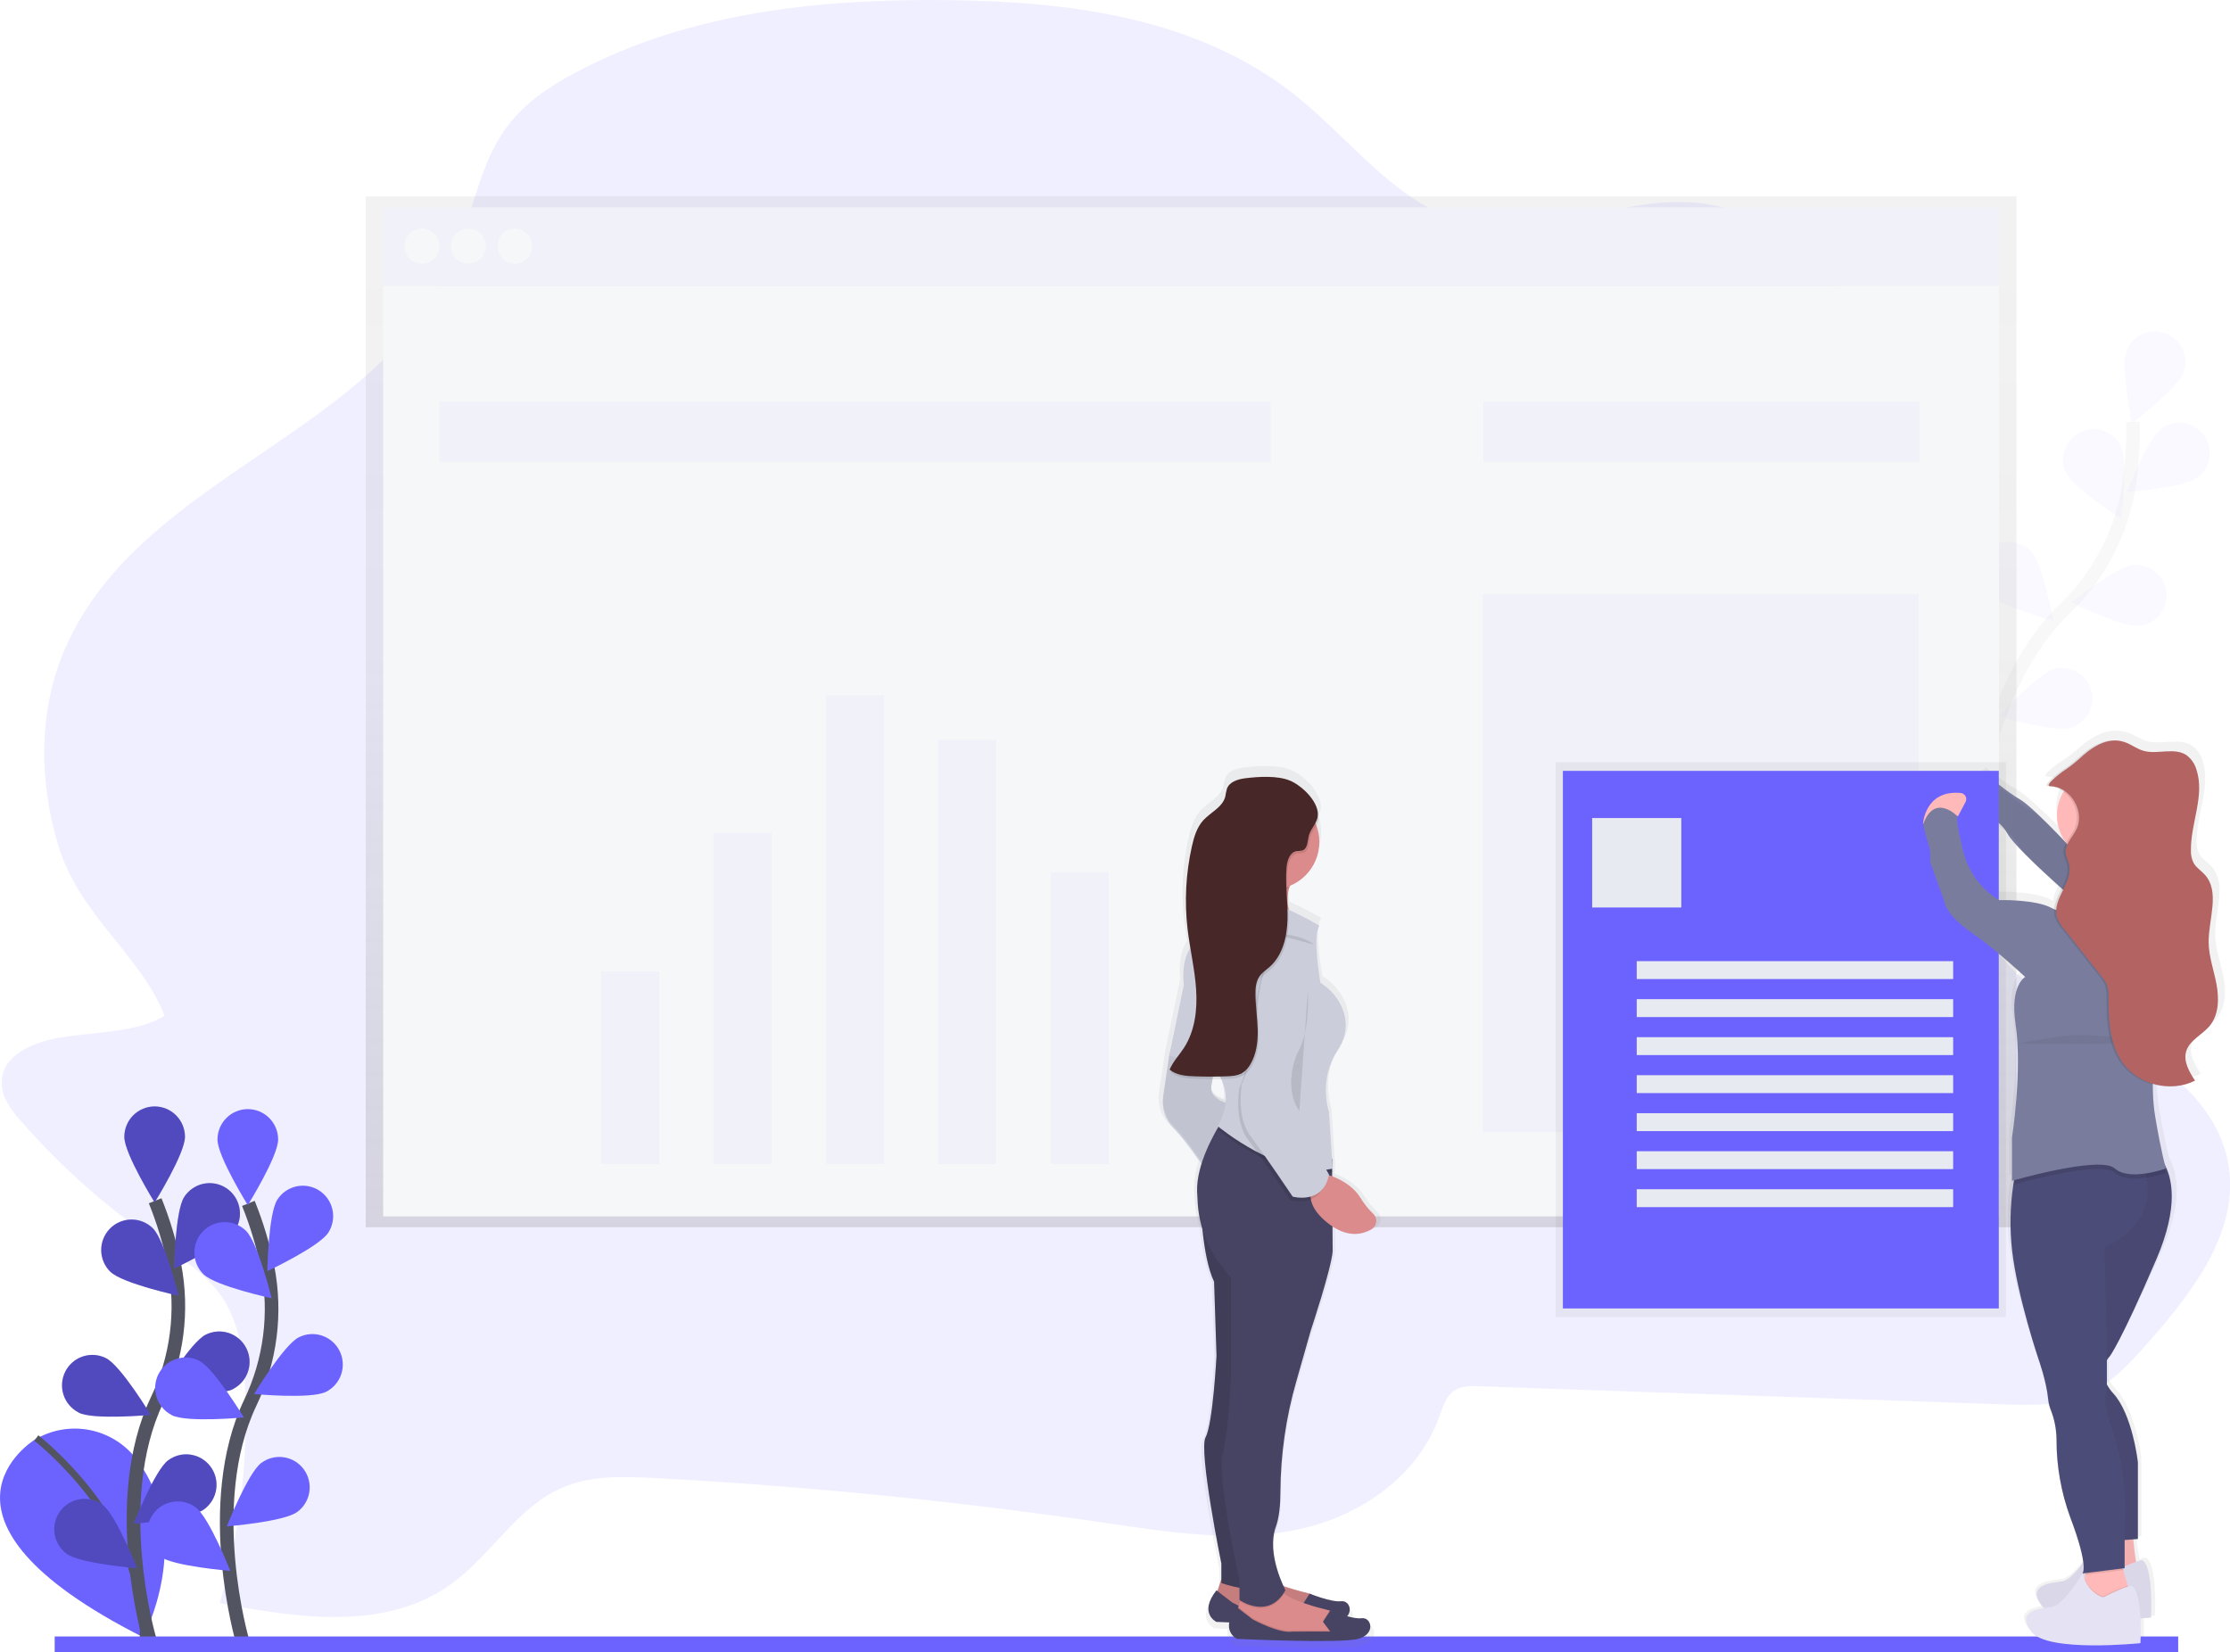 <svg width="328" height="243" viewBox="0 0 328 243" fill="none" xmlns="http://www.w3.org/2000/svg">
<g clip-path="url(#clip0)">
<path opacity="0.1" d="M9.065 152.573C5.132 153.214 0.2 155.049 0.246 159.315C0.269 161.479 1.701 163.324 3.094 164.906C9.014 171.676 15.768 177.663 23.194 182.723C26.74 185.134 30.552 187.439 32.908 191.166C35.265 194.892 35.858 199.635 36.045 204.147C36.504 214.831 35.249 225.52 32.328 235.804C43.875 238.011 56.752 239.944 66.374 232.975C72.136 228.801 76.032 221.809 82.453 218.915C86.74 216.981 91.594 217.152 96.267 217.398C118.39 218.567 140.458 220.76 162.471 223.976C171.69 225.325 181.087 226.851 190.208 225.108C199.329 223.365 208.302 217.678 211.665 208.459C212.183 207.038 212.648 205.453 213.808 204.598C214.857 203.835 216.23 203.851 217.505 203.897L294.551 206.555C298.772 206.699 303.141 206.818 307.005 205.075C310.751 203.387 313.632 200.141 316.404 196.961C322.746 189.705 329.566 180.779 327.702 170.932C326.21 163.038 319.544 157.523 312.934 153.661C306.323 149.8 299.031 146.639 294.174 140.466C286.783 131.069 287.075 117.621 286.616 105.428C286.198 94.388 284.844 83.404 282.568 72.594C280.566 63.093 277.777 53.578 272.562 45.552C267.348 37.527 259.374 31.101 250.355 29.923C238.576 28.384 226.734 35.758 215.211 32.627C205.477 29.995 198.778 20.645 190.712 14.166C176.387 2.654 157.588 0.243 139.814 0.023C120.969 -0.217 101.626 1.697 84.829 10.577C80.981 12.61 77.219 15.07 74.554 18.662C70.471 24.171 69.481 31.571 66.81 38.011C56.044 63.941 21.028 69.532 9.662 95.186C5.627 104.287 5.667 114.901 8.606 124.458C11.769 134.743 20.671 140.423 24.2 149.389C20.402 151.842 13.67 151.819 9.065 152.573Z" fill="#6C63FF"/>
<g opacity="0.2">
<path opacity="0.2" d="M290.231 121.995C290.231 121.995 291.804 101.021 303.616 89.625C308.601 84.877 311.916 78.634 313.065 71.835C313.58 68.602 313.8 65.329 313.72 62.056" stroke="#535461" stroke-width="2" stroke-miterlimit="10"/>
<path opacity="0.2" d="M321.134 54.831C320.262 57.133 313.563 62.267 313.563 62.267C313.563 62.267 311.924 53.975 312.79 51.663C312.997 51.113 313.31 50.61 313.711 50.181C314.112 49.752 314.594 49.407 315.128 49.165C315.662 48.923 316.238 48.79 316.824 48.771C317.41 48.753 317.993 48.85 318.541 49.058C319.089 49.266 319.591 49.581 320.018 49.983C320.446 50.386 320.789 50.869 321.03 51.405C321.272 51.941 321.405 52.519 321.423 53.107C321.442 53.695 321.344 54.281 321.137 54.831H321.134Z" fill="#6C63FF"/>
<path opacity="0.2" d="M323.205 70.259C321.222 71.726 312.822 72.371 312.822 72.371C312.822 72.371 315.932 64.513 317.915 63.047C318.387 62.698 318.922 62.446 319.491 62.305C320.06 62.164 320.651 62.137 321.23 62.225C321.809 62.314 322.365 62.516 322.866 62.82C323.368 63.124 323.805 63.524 324.152 63.997C324.499 64.471 324.75 65.008 324.891 65.579C325.031 66.149 325.058 66.742 324.97 67.323C324.882 67.905 324.681 68.463 324.378 68.966C324.075 69.469 323.677 69.907 323.205 70.256V70.259Z" fill="#6C63FF"/>
<path opacity="0.2" d="M314.654 92.039C312.203 92.299 304.629 88.602 304.629 88.602C304.629 88.602 311.265 83.395 313.714 83.132C314.891 83.007 316.069 83.356 316.989 84.103C317.91 84.85 318.497 85.933 318.622 87.114C318.746 88.295 318.398 89.477 317.654 90.401C316.91 91.325 315.831 91.914 314.654 92.039Z" fill="#6C63FF"/>
<path opacity="0.2" d="M304.488 107.056C302.115 107.714 294.026 105.369 294.026 105.369C294.026 105.369 299.69 99.12 302.063 98.439C302.626 98.279 303.216 98.233 303.798 98.302C304.38 98.371 304.942 98.554 305.454 98.841C305.965 99.128 306.415 99.513 306.778 99.975C307.141 100.436 307.409 100.965 307.569 101.531C307.728 102.097 307.775 102.689 307.706 103.272C307.637 103.856 307.455 104.421 307.169 104.934C306.882 105.447 306.499 105.899 306.039 106.263C305.579 106.627 305.052 106.897 304.488 107.056Z" fill="#6C63FF"/>
<path opacity="0.2" d="M303.891 69.496C304.937 71.736 312.01 76.327 312.01 76.327C312.01 76.327 313.016 67.934 311.97 65.694C311.721 65.162 311.371 64.684 310.938 64.287C310.505 63.891 309.999 63.584 309.448 63.384C308.897 63.184 308.312 63.095 307.726 63.122C307.141 63.149 306.567 63.292 306.036 63.541C305.506 63.791 305.03 64.143 304.635 64.577C304.24 65.012 303.934 65.52 303.735 66.073C303.536 66.626 303.447 67.213 303.474 67.8C303.501 68.387 303.643 68.964 303.891 69.496Z" fill="#6C63FF"/>
<path opacity="0.2" d="M292.22 87.21C293.885 89.033 302.003 91.292 302.003 91.292C302.003 91.292 300.46 82.981 298.795 81.159C297.995 80.284 296.882 79.763 295.699 79.711C294.517 79.66 293.363 80.082 292.491 80.884C291.618 81.687 291.099 82.804 291.048 83.99C290.997 85.177 291.417 86.335 292.217 87.21H292.22Z" fill="#6C63FF"/>
<path opacity="0.2" d="M283.234 105.987C284.568 108.066 292.191 111.668 292.191 111.668C292.191 111.668 292.07 103.215 290.736 101.143C290.095 100.144 289.085 99.443 287.928 99.192C286.771 98.941 285.563 99.161 284.568 99.804C283.573 100.448 282.873 101.461 282.623 102.622C282.373 103.783 282.593 104.996 283.234 105.994V105.987Z" fill="#6C63FF"/>
</g>
<path d="M53.795 28.887V40.718V180.509H296.586V40.718V28.887H53.795Z" fill="url(#paint0_linear)"/>
<path d="M294.023 30.489H56.362V42.069H294.023V30.489Z" fill="#F6F7F9"/>
<g opacity="0.2">
<path opacity="0.2" d="M294.023 30.489H56.362V42.069H294.023V30.489Z" fill="#6C63FF"/>
</g>
<path d="M294.023 42.069H56.362V178.908H294.023V42.069Z" fill="#F6F7F9"/>
<path d="M62.061 38.784C63.478 38.784 64.627 37.631 64.627 36.208C64.627 34.786 63.478 33.633 62.061 33.633C60.644 33.633 59.495 34.786 59.495 36.208C59.495 37.631 60.644 38.784 62.061 38.784Z" fill="#F6F7F9"/>
<path d="M68.898 38.784C70.315 38.784 71.464 37.631 71.464 36.208C71.464 34.786 70.315 33.633 68.898 33.633C67.481 33.633 66.332 34.786 66.332 36.208C66.332 37.631 67.481 38.784 68.898 38.784Z" fill="#F6F7F9"/>
<path d="M75.738 38.784C77.155 38.784 78.304 37.631 78.304 36.208C78.304 34.786 77.155 33.633 75.738 33.633C74.321 33.633 73.172 34.786 73.172 36.208C73.172 37.631 74.321 38.784 75.738 38.784Z" fill="#F6F7F9"/>
<g opacity="0.2">
<path opacity="0.2" d="M186.875 59.087H64.624V67.951H186.875V59.087Z" fill="#6C63FF"/>
</g>
<g opacity="0.2">
<path opacity="0.2" d="M282.336 59.087H218.22V67.951H282.336V59.087Z" fill="#6C63FF"/>
</g>
<g opacity="0.2">
<path opacity="0.2" d="M96.966 142.877H88.418V171.188H96.966V142.877Z" fill="#6C63FF"/>
<path opacity="0.2" d="M113.494 122.571H104.946V171.185H113.494V122.571Z" fill="#6C63FF"/>
<path opacity="0.2" d="M130.021 102.268H121.474V171.185H130.021V102.268Z" fill="#6C63FF"/>
<path opacity="0.2" d="M146.549 108.845H138.002V171.188H146.549V108.845Z" fill="#6C63FF"/>
<path opacity="0.2" d="M163.078 128.29H154.53V171.185H163.078V128.29Z" fill="#6C63FF"/>
</g>
<g opacity="0.2">
<path opacity="0.2" d="M282.195 87.398H218.079V166.469H282.195V87.398Z" fill="#6C63FF"/>
</g>
<path d="M327.037 143.663C326.627 141.571 325.84 139.525 325.821 137.394C325.791 133.934 327.627 129.915 325.214 127.359C324.664 126.777 323.926 126.343 323.517 125.662C323.207 125.074 323.06 124.413 323.091 123.748C323.051 119.712 325.267 115.614 323.939 111.789C323.68 110.931 323.146 110.183 322.419 109.661C321.652 109.161 320.78 109.066 319.839 109.082C318.991 109.082 318.096 109.178 317.217 109.194C316.721 109.195 316.226 109.129 315.746 109C314.73 108.711 313.868 108.043 312.862 107.714C312.333 107.542 311.778 107.465 311.223 107.487C309.021 107.415 307.008 108.885 305.442 110.309C304.661 110.969 303.834 111.573 302.967 112.115C303.098 112.023 299.909 114.22 301.109 114.243C301.966 114.268 302.794 114.557 303.482 115.072C302.756 116.195 302.398 117.517 302.457 118.854C302.516 120.191 302.989 121.476 303.81 122.531C303.288 122.018 302.712 121.456 302.122 120.887C300.365 119.153 297.91 116.828 296.757 116.193C294.859 115.17 292.149 112.947 292.149 112.947C292.149 112.947 288.625 114.92 289.71 117.66C290.228 117.821 290.733 118.02 291.221 118.255C291.221 118.62 291.291 118.98 291.428 119.318C292.542 119.671 293.597 120.19 294.557 120.857C294.666 121.008 294.767 121.165 294.859 121.327C295.328 122.15 296.786 123.646 298.569 125.31C299.821 126.57 301.47 128.076 303.111 129.527C302.617 130.513 302.096 131.5 302.004 132.487C301.877 132.437 301.754 132.38 301.633 132.316C299.195 131 293.505 131.138 293.505 131.138C293.505 131.138 288.763 128.652 287.816 123.024C287.816 123.024 286.869 119.62 287.137 118.706H287.121L287.242 118.68L288.38 116.611C288.451 116.476 288.488 116.325 288.486 116.172C288.485 116.019 288.445 115.869 288.37 115.736C288.296 115.602 288.19 115.489 288.061 115.408C287.932 115.326 287.784 115.279 287.632 115.269C282.087 114.769 281.825 119.874 281.825 119.874H281.874L281.857 119.916C282.536 123.189 283.077 122.926 282.942 125.544L285.109 131.303C285.109 131.303 285.243 133.276 289.173 135.884C293.102 138.493 297.573 142.561 297.573 142.561C297.573 142.561 295.203 143.804 296.081 149.497C297.156 156.457 295.541 166.383 295.541 166.383V172.797L295.842 172.714C295.803 172.928 295.767 173.155 295.727 173.402C295.227 176.625 295.164 179.901 295.541 183.141C296.353 189.949 299.605 199.257 299.605 199.257C299.605 199.257 300.824 202.529 301.096 205.147C301.139 205.666 301.256 206.175 301.443 206.66C302.054 208.097 302.377 209.64 302.394 211.202C302.382 215.126 303.09 219.018 304.481 222.684C305.855 226.183 306.366 228.236 306.517 229.433C305.534 230.709 304.268 232.1 303.262 232.238C301.365 232.502 297.707 232.761 300.145 235.902C300.23 236.011 300.324 236.111 300.427 236.202C298.576 236.498 296.54 237.149 298.52 239.698C300.958 242.839 315.317 241.398 315.317 241.398C315.317 241.398 315.408 239.652 315.317 237.734C316.323 237.665 316.955 237.603 316.955 237.603C316.955 237.603 317.362 230.012 315.602 229.094C315.276 229.13 314.957 229.207 314.651 229.324C314.461 228.275 314.324 226.97 314.225 226.006L314.923 225.953V225.901H314.966V214.462C314.966 214.462 314.153 207.393 311.174 204.266C310.791 203.872 310.46 203.429 310.191 202.95L310.151 202.868C310.171 201.973 310.171 200.766 310.151 199.382L310.194 199.306C310.246 199.22 310.299 199.145 310.348 199.076C310.417 198.984 310.491 198.896 310.571 198.813L310.613 198.757C310.613 198.757 312.252 196.783 317.794 184.357C321.18 176.773 320.285 172.517 319.073 170.323C318.817 169.337 318.283 167.126 317.614 163.341C317.34 161.734 317.209 160.106 317.224 158.476C318.064 158.687 318.928 158.784 319.794 158.766C321.152 158.796 322.499 158.508 323.726 157.924C322.842 156.628 321.917 155.108 322.363 153.619C322.868 151.921 324.867 151.142 326.021 149.774C327.41 148.119 327.446 145.758 327.037 143.663Z" fill="url(#paint1_linear)"/>
<path d="M292.709 114.345C292.709 114.345 289.346 116.292 290.382 119.018C290.382 119.018 293.876 120.058 295.298 122.653C296.72 125.248 307.716 134.595 307.716 134.595L315.746 130.573C315.746 130.573 312.957 126.836 304.134 124.225C304.134 124.225 298.933 118.634 297.12 117.591C295.308 116.548 292.709 114.345 292.709 114.345Z" fill="#797C9C"/>
<path opacity="0.05" d="M294.348 115.989C294.348 115.989 290.985 117.936 292.021 120.663C292.021 120.663 295.514 121.702 296.937 124.297C298.359 126.892 309.355 136.24 309.355 136.24L317.384 132.217C317.384 132.217 314.595 128.481 305.773 125.869C305.773 125.869 300.571 120.278 298.759 119.235C296.947 118.193 294.348 115.989 294.348 115.989Z" fill="black"/>
<path d="M5.119 211.751C5.119 211.751 -13.778 223.194 21.058 240.81C21.058 240.81 28.733 226.509 20.248 214.85C18.6 212.577 16.18 210.99 13.444 210.388C10.708 209.787 7.848 210.214 5.405 211.587L5.119 211.751Z" fill="#6C63FF"/>
<path d="M5.336 211.508C5.336 211.508 21.51 223.924 21.067 240.806" stroke="#535461" stroke-miterlimit="10"/>
<path d="M21.972 241.017C21.972 241.017 16.049 220.826 23.073 205.989C26.063 199.779 26.964 192.763 25.642 185.995C24.989 182.788 24.045 179.647 22.821 176.612" stroke="#535461" stroke-width="2" stroke-miterlimit="10"/>
<path d="M27.206 167.215C27.206 169.689 22.745 176.859 22.745 176.859C22.745 176.859 18.285 169.689 18.285 167.215C18.285 166.028 18.755 164.889 19.592 164.049C20.428 163.209 21.563 162.737 22.747 162.737C23.93 162.737 25.065 163.209 25.902 164.049C26.739 164.889 27.209 166.028 27.209 167.215H27.206Z" fill="#6C63FF"/>
<path d="M34.58 180.924C33.24 182.999 25.613 186.584 25.613 186.584C25.613 186.584 25.751 178.131 27.091 176.059C27.41 175.566 27.822 175.14 28.304 174.807C28.787 174.473 29.33 174.238 29.903 174.115C30.476 173.992 31.067 173.984 31.643 174.09C32.219 174.197 32.769 174.416 33.261 174.735C33.753 175.055 34.177 175.469 34.509 175.953C34.842 176.437 35.076 176.982 35.198 177.557C35.321 178.132 35.329 178.726 35.223 179.304C35.117 179.882 34.898 180.434 34.58 180.927V180.924Z" fill="#6C63FF"/>
<path d="M34.259 204.328C32.06 205.443 23.669 204.657 23.669 204.657C23.669 204.657 28.041 197.421 30.241 196.316C31.297 195.781 32.522 195.69 33.646 196.061C34.77 196.433 35.7 197.237 36.233 198.298C36.766 199.358 36.858 200.587 36.487 201.715C36.117 202.843 35.315 203.777 34.259 204.312V204.328Z" fill="#6C63FF"/>
<path d="M30.041 221.983C28.074 223.454 19.661 224.118 19.661 224.118C19.661 224.118 22.752 216.254 24.735 214.784C25.206 214.434 25.741 214.181 26.309 214.039C26.878 213.897 27.469 213.869 28.048 213.956C28.628 214.043 29.184 214.243 29.686 214.546C30.189 214.849 30.626 215.248 30.975 215.721C31.323 216.194 31.575 216.731 31.717 217.301C31.859 217.872 31.887 218.465 31.8 219.046C31.713 219.628 31.513 220.187 31.212 220.691C30.91 221.194 30.512 221.634 30.041 221.983Z" fill="#6C63FF"/>
<path d="M16.246 187.064C18.013 188.788 26.249 190.574 26.249 190.574C26.249 190.574 24.233 182.351 22.463 180.641C22.043 180.231 21.546 179.907 21.002 179.69C20.457 179.472 19.875 179.364 19.288 179.372C18.702 179.38 18.123 179.504 17.584 179.737C17.046 179.97 16.558 180.306 16.149 180.728C15.741 181.15 15.418 181.648 15.201 182.195C14.985 182.742 14.877 183.326 14.885 183.914C14.893 184.503 15.017 185.084 15.248 185.624C15.48 186.165 15.816 186.654 16.236 187.064H16.246Z" fill="#6C63FF"/>
<path d="M11.572 207.775C13.772 208.89 22.162 208.104 22.162 208.104C22.162 208.104 17.79 200.868 15.591 199.763C14.534 199.228 13.309 199.137 12.185 199.508C11.061 199.88 10.131 200.684 9.598 201.745C9.065 202.805 8.974 204.034 9.344 205.162C9.714 206.29 10.516 207.224 11.572 207.759V207.775Z" fill="#6C63FF"/>
<path d="M9.786 228.528C11.753 229.999 20.166 230.663 20.166 230.663C20.166 230.663 17.075 222.799 15.092 221.329C14.141 220.623 12.949 220.325 11.779 220.501C10.609 220.676 9.556 221.311 8.852 222.266C8.149 223.221 7.852 224.417 8.027 225.591C8.202 226.766 8.835 227.822 9.786 228.528Z" fill="#6C63FF"/>
<path opacity="0.25" d="M27.206 167.215C27.206 169.689 22.745 176.859 22.745 176.859C22.745 176.859 18.285 169.689 18.285 167.215C18.285 166.028 18.755 164.889 19.592 164.049C20.428 163.209 21.563 162.737 22.747 162.737C23.93 162.737 25.065 163.209 25.902 164.049C26.739 164.889 27.209 166.028 27.209 167.215H27.206Z" fill="black"/>
<path opacity="0.25" d="M34.58 180.924C33.24 182.999 25.613 186.584 25.613 186.584C25.613 186.584 25.751 178.131 27.091 176.059C27.41 175.566 27.822 175.14 28.304 174.807C28.787 174.473 29.33 174.238 29.903 174.115C30.476 173.992 31.067 173.984 31.643 174.09C32.219 174.197 32.769 174.416 33.261 174.735C33.753 175.055 34.177 175.469 34.509 175.953C34.842 176.437 35.076 176.982 35.198 177.557C35.321 178.132 35.329 178.726 35.223 179.304C35.117 179.882 34.898 180.434 34.58 180.927V180.924Z" fill="black"/>
<path opacity="0.25" d="M34.259 204.328C32.06 205.443 23.669 204.657 23.669 204.657C23.669 204.657 28.041 197.421 30.241 196.316C31.297 195.781 32.522 195.69 33.646 196.061C34.77 196.433 35.7 197.237 36.233 198.298C36.766 199.358 36.858 200.587 36.487 201.715C36.117 202.843 35.315 203.777 34.259 204.312V204.328Z" fill="black"/>
<path opacity="0.25" d="M30.041 221.983C28.074 223.454 19.661 224.118 19.661 224.118C19.661 224.118 22.752 216.254 24.735 214.784C25.206 214.434 25.741 214.181 26.309 214.039C26.878 213.897 27.469 213.869 28.048 213.956C28.628 214.043 29.184 214.243 29.686 214.546C30.189 214.849 30.626 215.248 30.975 215.721C31.323 216.194 31.575 216.731 31.717 217.301C31.859 217.872 31.887 218.465 31.8 219.046C31.713 219.628 31.513 220.187 31.212 220.691C30.91 221.194 30.512 221.634 30.041 221.983Z" fill="black"/>
<path opacity="0.25" d="M16.246 187.064C18.013 188.788 26.249 190.574 26.249 190.574C26.249 190.574 24.233 182.351 22.463 180.641C22.043 180.231 21.546 179.907 21.002 179.69C20.457 179.472 19.875 179.364 19.288 179.372C18.702 179.38 18.123 179.504 17.584 179.737C17.046 179.97 16.558 180.306 16.149 180.728C15.741 181.15 15.418 181.648 15.201 182.195C14.985 182.742 14.877 183.326 14.885 183.914C14.893 184.503 15.017 185.084 15.248 185.624C15.48 186.165 15.816 186.654 16.236 187.064H16.246Z" fill="black"/>
<path opacity="0.25" d="M11.572 207.775C13.772 208.89 22.162 208.104 22.162 208.104C22.162 208.104 17.79 200.868 15.591 199.763C14.534 199.228 13.309 199.137 12.185 199.508C11.061 199.88 10.131 200.684 9.598 201.745C9.065 202.805 8.974 204.034 9.344 205.162C9.714 206.29 10.516 207.224 11.572 207.759V207.775Z" fill="black"/>
<path opacity="0.25" d="M9.786 228.528C11.753 229.999 20.166 230.663 20.166 230.663C20.166 230.663 17.075 222.799 15.092 221.329C14.141 220.623 12.949 220.325 11.779 220.501C10.609 220.676 9.556 221.311 8.852 222.266C8.149 223.221 7.852 224.417 8.027 225.591C8.202 226.766 8.835 227.822 9.786 228.528Z" fill="black"/>
<path d="M35.675 241.401C35.675 241.401 29.752 221.224 36.786 206.374C39.775 200.164 40.677 193.148 39.355 186.38C38.702 183.172 37.758 180.031 36.533 176.997" stroke="#535461" stroke-width="2" stroke-miterlimit="10"/>
<path d="M40.909 167.61C40.909 170.083 36.448 177.253 36.448 177.253C36.448 177.253 31.988 170.083 31.988 167.61C31.988 166.422 32.458 165.283 33.294 164.443C34.131 163.604 35.266 163.132 36.45 163.132C37.633 163.132 38.768 163.604 39.605 164.443C40.442 165.283 40.912 166.422 40.912 167.61H40.909Z" fill="#6C63FF"/>
<path d="M48.286 181.305C46.946 183.38 39.319 186.965 39.319 186.965C39.319 186.965 39.457 178.513 40.797 176.441C41.44 175.444 42.452 174.745 43.609 174.496C44.766 174.248 45.974 174.471 46.967 175.117C47.96 175.762 48.657 176.777 48.904 177.938C49.152 179.1 48.929 180.312 48.286 181.308V181.305Z" fill="#6C63FF"/>
<path d="M47.962 204.71C45.763 205.825 37.372 205.039 37.372 205.039C37.372 205.039 41.744 197.803 43.944 196.698C44.468 196.433 45.039 196.274 45.624 196.231C46.209 196.188 46.797 196.261 47.355 196.445C47.912 196.63 48.427 196.923 48.872 197.308C49.316 197.693 49.681 198.161 49.944 198.688C50.208 199.214 50.366 199.787 50.409 200.374C50.453 200.961 50.38 201.552 50.196 202.111C50.012 202.67 49.72 203.187 49.336 203.633C48.953 204.079 48.486 204.445 47.962 204.71Z" fill="#6C63FF"/>
<path d="M43.744 222.368C41.777 223.838 33.364 224.503 33.364 224.503C33.364 224.503 36.455 216.639 38.437 215.169C38.908 214.819 39.444 214.566 40.012 214.424C40.581 214.282 41.172 214.253 41.751 214.34C42.33 214.427 42.887 214.628 43.389 214.931C43.892 215.234 44.329 215.633 44.678 216.106C45.026 216.579 45.278 217.116 45.42 217.686C45.562 218.257 45.59 218.85 45.503 219.431C45.416 220.013 45.216 220.571 44.914 221.075C44.612 221.579 44.215 222.019 43.744 222.368Z" fill="#6C63FF"/>
<path d="M29.956 187.446C31.722 189.169 39.958 190.955 39.958 190.955C39.958 190.955 37.943 182.733 36.173 181.022C35.752 180.612 35.256 180.289 34.711 180.071C34.166 179.853 33.584 179.746 32.998 179.754C32.412 179.762 31.833 179.886 31.294 180.118C30.755 180.351 30.268 180.688 29.859 181.109C29.45 181.531 29.128 182.03 28.911 182.576C28.694 183.123 28.587 183.707 28.595 184.296C28.603 184.884 28.726 185.465 28.958 186.005C29.19 186.546 29.526 187.035 29.946 187.446H29.956Z" fill="#6C63FF"/>
<path d="M25.275 208.156C27.474 209.271 35.865 208.485 35.865 208.485C35.865 208.485 31.493 201.25 29.293 200.144C28.237 199.61 27.012 199.518 25.888 199.89C24.764 200.261 23.834 201.066 23.301 202.126C22.768 203.186 22.677 204.416 23.047 205.543C23.417 206.671 24.219 207.605 25.275 208.14V208.156Z" fill="#6C63FF"/>
<path d="M23.489 228.913C25.456 230.384 33.869 231.048 33.869 231.048C33.869 231.048 30.778 223.184 28.795 221.714C27.844 221.008 26.652 220.71 25.482 220.886C24.312 221.061 23.259 221.696 22.555 222.651C21.852 223.606 21.555 224.802 21.73 225.976C21.905 227.151 22.538 228.207 23.489 228.913Z" fill="#6C63FF"/>
<path d="M320.38 240.698H8.043V243H320.38V240.698Z" fill="#6C63FF"/>
<path d="M295.033 112.098H228.839V193.731H295.033V112.098Z" fill="url(#paint2_linear)"/>
<path d="M293.993 113.381H229.877V192.452H293.993V113.381Z" fill="#6C63FF"/>
<path d="M247.294 120.321H234.184V133.477H247.294V120.321Z" fill="#E8EAF1"/>
<path d="M287.278 141.37H240.739V144.002H287.278V141.37Z" fill="#E8EAF1"/>
<path d="M287.278 146.962H240.739V149.593H287.278V146.962Z" fill="#E8EAF1"/>
<path d="M287.278 152.553H240.739V155.184H287.278V152.553Z" fill="#E8EAF1"/>
<path d="M287.278 158.144H240.739V160.775H287.278V158.144Z" fill="#E8EAF1"/>
<path d="M287.278 163.735H240.739V166.367H287.278V163.735Z" fill="#E8EAF1"/>
<path d="M287.278 169.327H240.739V171.958H287.278V169.327Z" fill="#E8EAF1"/>
<path d="M287.278 174.918H240.739V177.549H287.278V174.918Z" fill="#E8EAF1"/>
<path d="M313.665 225.065C313.665 225.065 314.051 230.775 314.7 231.426C315.349 232.077 308.88 232.465 308.88 232.465L309.784 225.065H313.665Z" fill="#FFB9B9"/>
<path opacity="0.05" d="M313.665 225.065C313.665 225.065 314.051 230.775 314.7 231.426C315.349 232.077 308.88 232.465 308.88 232.465L309.784 225.065H313.665Z" fill="black"/>
<path d="M315.09 229.479C315.09 229.479 314.186 229.479 310.951 231.166C310.951 231.166 308.752 230.778 307.847 227.66C307.847 227.66 305.13 232.334 303.321 232.594C301.512 232.853 298.018 233.113 300.345 236.228C302.672 239.343 316.385 237.915 316.385 237.915C316.385 237.915 316.768 230.387 315.09 229.479Z" fill="#E4E2F3"/>
<path opacity="0.05" d="M315.09 229.479C315.09 229.479 314.186 229.479 310.951 231.166C310.951 231.166 308.752 230.778 307.847 227.66C307.847 227.66 305.13 232.334 303.321 232.594C301.512 232.853 298.018 233.113 300.345 236.228C302.672 239.343 316.385 237.915 316.385 237.915C316.385 237.915 316.768 230.387 315.09 229.479Z" fill="black"/>
<path d="M313.147 233.893L312.242 236.36L306.294 234.672L306.621 232.225L306.703 231.633L306.929 229.989C306.929 229.989 311.973 228.69 311.973 229.331C312.04 229.866 312.15 230.395 312.301 230.913C312.508 231.712 312.767 232.62 312.957 233.215C313.068 233.633 313.147 233.893 313.147 233.893Z" fill="#FFB9B9"/>
<path d="M309.899 200.039C309.576 200.587 309.405 201.212 309.405 201.848C309.405 202.485 309.576 203.109 309.899 203.657C310.153 204.126 310.466 204.56 310.83 204.95C313.674 208.064 314.451 215.073 314.451 215.073V226.364L312.511 226.512L309.407 226.752L304.75 207.541C304.75 207.541 302.033 193.524 303.328 191.057C304.622 188.59 305.786 173.145 305.786 173.145L306.861 172.03L309.407 169.383H316.781C317.372 169.807 317.862 170.356 318.217 170.991C319.456 173.046 320.567 177.322 317.171 185.216C311.869 197.546 310.315 199.493 310.315 199.493C310.156 199.659 310.016 199.842 309.899 200.039Z" fill="#4C4C78"/>
<path opacity="0.05" d="M309.941 199.983C309.618 200.531 309.447 201.156 309.447 201.792C309.447 202.429 309.618 203.054 309.941 203.601C310.196 204.07 310.509 204.504 310.872 204.894C313.717 208.008 314.494 215.017 314.494 215.017V226.308L312.553 226.456L309.45 226.696L304.793 207.485C304.793 207.485 302.076 193.468 303.37 191.001C304.665 188.534 305.828 173.089 305.828 173.089L306.903 171.974L309.45 169.327H316.824C317.414 169.751 317.904 170.3 318.259 170.935C319.498 172.991 320.609 177.266 317.214 185.16C311.911 197.49 310.358 199.437 310.358 199.437C310.198 199.603 310.059 199.786 309.941 199.983Z" fill="black"/>
<path opacity="0.1" d="M312.314 230.929L306.713 231.633L306.939 229.989C306.939 229.989 311.983 228.69 311.983 229.331C312.05 229.872 312.161 230.406 312.314 230.929Z" fill="black"/>
<path d="M309.519 183.4C309.519 183.4 309.846 193.619 309.892 200.039C309.892 201.493 309.892 202.749 309.892 203.657C309.9 204.134 309.864 204.611 309.787 205.081C309.401 206.249 310.174 208.844 310.174 208.844C312.115 213.974 312.909 219.468 312.501 224.94V230.65L306.294 231.429C306.294 231.429 307.329 230.65 304.481 223.121C303.15 219.474 302.474 215.619 302.485 211.735C302.47 210.189 302.162 208.66 301.577 207.229C301.4 206.747 301.289 206.242 301.25 205.729C300.991 203.134 299.827 199.888 299.827 199.888C299.827 199.888 296.724 190.679 295.947 183.923C295.588 180.71 295.649 177.464 296.127 174.267C296.241 173.455 296.396 172.649 296.592 171.853C296.592 171.853 309.237 163.867 314.012 169.386C314.472 169.926 314.836 170.541 315.09 171.205C315.352 171.86 315.556 172.537 315.7 173.227C317.184 180.545 309.519 183.4 309.519 183.4Z" fill="#4C4C78"/>
<path d="M309.135 126.55C312.779 126.55 315.733 123.586 315.733 119.93C315.733 116.273 312.779 113.309 309.135 113.309C305.492 113.309 302.538 116.273 302.538 119.93C302.538 123.586 305.492 126.55 309.135 126.55Z" fill="#FFB9B9"/>
<path d="M305.514 124.08C305.514 124.08 308.231 131.737 305.514 135.763C302.797 139.788 314.179 138.489 314.179 138.489L318.577 133.168C318.577 133.168 313.402 133.168 313.143 124.08C312.885 114.993 305.514 124.08 305.514 124.08Z" fill="#FFB9B9"/>
<path opacity="0.1" d="M318.577 172.497C317.64 172.823 316.676 173.065 315.697 173.221C314.087 173.471 312.186 173.481 311.075 172.497C310.42 171.915 308.781 171.84 306.844 172.03C302.738 172.425 297.182 173.961 296.121 174.264C296.235 173.451 296.39 172.646 296.586 171.849C296.586 171.849 309.23 163.864 314.005 169.383H316.765C317.355 169.807 317.845 170.356 318.201 170.991C318.44 172.024 318.577 172.497 318.577 172.497Z" fill="black"/>
<path opacity="0.1" d="M313.147 233.893L312.242 236.36L306.294 234.672L306.621 232.225C307.644 234.495 309.388 234.804 309.388 234.804C310.523 234.173 311.715 233.649 312.947 233.238C313.068 233.633 313.147 233.893 313.147 233.893Z" fill="black"/>
<path d="M313.533 233.245C313.533 233.245 312.629 233.245 309.394 234.932C309.394 234.932 307.195 234.544 306.29 231.426C306.29 231.426 303.573 236.1 301.764 236.359C299.955 236.619 296.462 236.879 298.788 239.994C301.115 243.109 314.828 241.681 314.828 241.681C314.828 241.681 315.215 234.153 313.533 233.245Z" fill="#E4E2F3"/>
<path d="M282.847 121.196C282.847 121.196 283.1 116.141 288.393 116.634C288.539 116.649 288.679 116.699 288.802 116.781C288.924 116.863 289.025 116.973 289.096 117.103C289.166 117.232 289.204 117.377 289.206 117.525C289.208 117.672 289.174 117.818 289.107 117.95L288.022 119.999L282.847 121.196Z" fill="#FFB9B9"/>
<path d="M313.406 134.723C313.406 134.723 307.067 133.684 305.386 132.388C305.386 132.388 304.091 134.855 301.764 133.556C299.437 132.257 294.003 132.388 294.003 132.388C292.579 131.512 291.357 130.341 290.42 128.953C289.483 127.565 288.852 125.993 288.57 124.34C288.57 124.34 287.665 120.966 287.914 120.064C287.914 120.064 284.551 116.558 282.87 121.232C283.526 124.478 284.034 124.218 283.906 126.823L285.974 132.533C285.974 132.533 286.102 134.48 289.854 137.075C293.607 139.67 297.874 143.696 297.874 143.696C297.874 143.696 295.609 144.929 296.452 150.576C297.481 157.483 295.934 167.321 295.934 167.321V173.681C295.934 173.681 308.87 169.919 311.066 171.863C313.262 173.806 318.568 171.863 318.568 171.863C318.568 171.863 317.912 169.656 317.014 164.334C316.116 159.013 317.142 153.809 317.142 153.809C317.142 153.809 320.505 144.853 322.058 141.219C323.612 137.585 320.895 132.668 318.178 130.836C315.461 129.004 314.451 130.109 314.451 130.109C314.451 130.109 319.226 133.556 313.406 134.723Z" fill="#797C9C"/>
<path opacity="0.05" d="M296.786 153.474C296.786 153.474 297.818 153.224 302.99 152.444C308.162 151.665 317.217 153.484 317.217 153.484" fill="black"/>
<path opacity="0.1" d="M301.256 115.641C304.206 115.703 306.389 119.354 305.081 121.988C304.508 123.146 303.397 124.166 303.511 125.452C303.564 126.037 303.875 126.567 304.009 127.139C304.629 129.77 301.492 132.234 302.21 134.832C302.455 135.529 302.836 136.169 303.331 136.717L308.778 143.604C309.109 143.983 309.383 144.408 309.591 144.867C309.798 145.519 309.879 146.206 309.827 146.889C309.801 150.178 310.014 153.707 311.947 156.375C314.271 159.578 319.007 160.729 322.53 158.943C321.685 157.658 320.803 156.151 321.219 154.668C321.701 152.987 323.608 152.211 324.71 150.856C326.04 149.211 326.073 146.876 325.693 144.801C325.313 142.726 324.549 140.696 324.533 138.585C324.506 135.154 326.257 131.168 323.953 128.636C323.425 128.057 322.723 127.629 322.33 126.952C322.034 126.364 321.894 125.709 321.924 125.051C321.888 121.051 324.002 116.983 322.733 113.19C322.492 112.347 321.982 111.605 321.281 111.079C319.485 109.865 316.995 111.043 314.917 110.421C313.933 110.135 313.124 109.471 312.164 109.145C309.574 108.267 307.179 110.03 305.389 111.72C304.645 112.373 303.856 112.971 303.026 113.509C303.154 113.44 300.109 115.618 301.256 115.641Z" fill="black"/>
<path d="M301.584 115.641C304.534 115.703 306.716 119.354 305.409 121.988C304.835 123.146 303.724 124.166 303.839 125.452C303.891 126.037 304.203 126.567 304.337 127.139C304.956 129.77 301.82 132.234 302.538 134.832C302.783 135.529 303.164 136.169 303.659 136.717L309.106 143.604C309.436 143.983 309.71 144.408 309.918 144.867C310.126 145.519 310.206 146.206 310.154 146.889C310.128 150.178 310.341 153.707 312.275 156.375C314.599 159.578 319.334 160.729 322.858 158.943C322.012 157.658 321.13 156.151 321.547 154.668C322.029 152.987 323.936 152.211 325.037 150.856C326.368 149.211 326.401 146.876 326.02 144.801C325.64 142.726 324.877 140.696 324.86 138.585C324.834 135.154 326.584 131.168 324.28 128.636C323.752 128.057 323.051 127.629 322.658 126.952C322.361 126.364 322.221 125.709 322.251 125.051C322.215 121.051 324.329 116.983 323.061 113.19C322.819 112.347 322.309 111.605 321.609 111.079C319.813 109.865 317.322 111.043 315.244 110.421C314.261 110.135 313.452 109.471 312.491 109.145C309.902 108.267 307.506 110.03 305.717 111.72C304.973 112.373 304.183 112.971 303.354 113.509C303.482 113.44 300.437 115.618 301.584 115.641Z" fill="#B36362"/>
<path d="M202.57 178.246C201.82 177.543 201.169 176.741 200.633 175.862C199.499 174.073 197.602 173.109 196.301 172.629V172.047H196.379L196.343 171.507H196.379L196.288 170.08L195.825 162.949C195.825 162.949 194.154 158.171 197.104 153.796C200.053 149.422 197.287 145.225 194.515 143.584C194.515 143.584 193.204 136.654 194.331 135.013C192.824 134.135 191.271 133.341 189.677 132.635C189.653 132.549 189.63 132.462 189.608 132.372C189.579 131.714 189.539 131.079 189.503 130.435C189.541 130.102 189.603 129.772 189.687 129.448C189.723 129.313 189.762 129.175 189.805 129.033C191.132 128.517 192.274 127.611 193.081 126.435C193.888 125.258 194.324 123.864 194.331 122.436C194.332 121.6 194.183 120.771 193.892 119.989C194.036 119.746 194.146 119.485 194.22 119.212C194.365 118.425 194.208 117.612 193.78 116.937C193.046 115.292 191.195 113.789 189.848 113.24C187.924 112.45 185.026 112.638 183.024 112.878C181.9 113.013 180.615 113.394 180.209 114.437C180.101 114.832 180.015 115.233 179.953 115.637C179.533 117.229 177.715 117.973 176.59 119.189C175.607 120.265 175.161 121.719 174.84 123.136C173.918 127.198 173.696 131.389 174.185 135.526C174.299 136.48 174.45 137.427 174.611 138.374C173.936 139.328 173.326 141.005 173.605 143.965L171.386 154.543L170.462 160.742C170.337 161.609 170.423 162.493 170.713 163.319C171.003 164.145 171.488 164.888 172.127 165.485C173.542 166.88 175.26 169.238 176.318 170.767C175.857 172.12 175.629 173.541 175.643 174.971C175.666 175.628 175.702 176.25 175.748 176.849C175.843 178.11 176.081 179.357 176.456 180.565C176.715 183.111 177.229 186.367 178.232 188.459L178.603 199.582C178.603 199.582 178.049 209.794 176.938 211.801C175.827 213.807 179.343 230.768 179.343 230.768V233.14L178.75 234.876L178.603 234.764C175.827 238.231 178.603 239.507 178.603 239.507C178.603 239.507 179.357 239.543 180.569 239.589C180.466 240.074 180.526 240.58 180.74 241.027C180.954 241.474 181.31 241.837 181.752 242.059C181.752 242.059 197.484 242.789 200.257 242.059C203.029 241.329 202.292 238.77 200.81 238.958C200.061 238.984 199.312 238.885 198.595 238.665C199.46 237.649 198.769 236.271 197.667 236.406C196.186 236.586 192.856 235.264 192.856 235.264V235.287C192.749 235.247 192.64 235.214 192.528 235.189C191.291 234.906 190.069 234.561 188.868 234.153C188.153 232.617 186.508 228.486 187.688 225.272C188.222 223.825 188.396 221.898 188.396 220.03C188.424 214.397 189.243 208.797 190.831 203.394L193.05 195.741C193.05 195.741 196.196 186.439 196.379 183.9L196.353 180.177C198.955 181.858 201.02 181.348 202.341 180.568C202.539 180.455 202.707 180.296 202.831 180.105C202.954 179.913 203.031 179.694 203.053 179.467C203.076 179.24 203.044 179.01 202.96 178.798C202.876 178.585 202.742 178.396 202.57 178.246ZM177.875 158.901C177.937 158.634 177.99 158.342 178.036 158.036C178.473 158.036 178.91 158.036 179.347 158.036C179.888 159.149 180.115 160.39 180.002 161.624C178.999 161.295 177.498 160.512 177.875 158.901Z" fill="url(#paint3_linear)"/>
<path d="M179.635 232.288L178.924 234.432L181.237 236.754L188.893 238.54L194.413 238.004L194.055 236.03C193.949 235.608 193.73 235.224 193.421 234.919C193.111 234.613 192.724 234.4 192.302 234.3C190.034 233.764 185.708 232.547 184.797 230.85L179.635 232.288Z" fill="#DB8B8B"/>
<path opacity="0.1" d="M179.635 232.288L178.924 234.432L181.237 236.754L188.893 238.54L194.413 238.004L194.055 236.03C193.949 235.608 193.73 235.224 193.421 234.919C193.111 234.613 192.724 234.4 192.302 234.3C190.034 233.764 185.708 232.547 184.797 230.85L179.635 232.288Z" fill="black"/>
<path d="M192.633 237.471L191.565 236.04L192.633 234.396C192.633 234.396 195.838 235.695 197.261 235.514C198.683 235.333 199.398 237.836 196.726 238.553C194.055 239.27 178.92 238.553 178.92 238.553C178.92 238.553 176.249 237.303 178.92 233.909L181.234 235.695C181.234 235.695 185.167 237.84 187.111 237.481L192.633 237.471Z" fill="#474463"/>
<path d="M197.431 240.507L191.912 241.043L184.263 239.244L181.949 236.942L182.139 236.373L182.404 235.577L182.663 234.797L187.825 233.366C188.087 233.795 188.445 234.155 188.871 234.419C190.549 235.57 193.561 236.392 195.327 236.817C195.402 236.834 195.475 236.856 195.547 236.882C195.921 237.008 196.258 237.227 196.526 237.518C196.794 237.809 196.985 238.162 197.081 238.547L197.431 240.507Z" fill="#DB8B8B"/>
<path opacity="0.1" d="M197.431 240.507L191.912 241.043L184.263 239.244L181.949 236.942L182.139 236.373L184.266 238.017C184.266 238.017 188.199 240.162 190.142 239.803H195.661L194.593 238.372L195.553 236.886C195.928 237.012 196.264 237.23 196.532 237.521C196.8 237.812 196.991 238.166 197.087 238.55L197.431 240.507Z" fill="black"/>
<path d="M195.658 239.971L194.59 238.54L195.658 236.896C195.658 236.896 198.863 238.195 200.286 238.014C201.708 237.833 202.423 240.336 199.752 241.053C197.081 241.77 181.945 241.053 181.945 241.053C181.945 241.053 179.274 239.803 181.945 236.409L184.259 238.195C184.259 238.195 188.192 240.339 190.136 239.981L195.658 239.971Z" fill="#474463"/>
<path d="M191.204 136.338C191.204 136.338 182.656 137.233 183.905 133.658C184.253 132.645 184.343 131.56 184.167 130.503C183.946 129.193 183.429 127.95 182.656 126.869L190.67 128.119C190.19 128.925 189.825 129.794 189.585 130.701C188.631 134.493 191.204 136.338 191.204 136.338Z" fill="#DB8B8B"/>
<path d="M176.607 177.082C176.607 177.082 176.784 184.765 178.573 188.518L178.93 199.418C178.93 199.418 178.396 209.423 177.328 211.39C176.259 213.356 179.642 229.972 179.642 229.972V232.831C179.642 232.831 185.331 234.968 186.944 232.469L185.341 211.205L186.052 181.723L176.607 177.082Z" fill="#474463"/>
<path opacity="0.1" d="M176.607 177.082C176.607 177.082 176.784 184.765 178.573 188.518L178.93 199.418C178.93 199.418 178.396 209.423 177.328 211.39C176.259 213.356 179.642 229.972 179.642 229.972V232.831C179.642 232.831 185.331 234.968 186.944 232.469L185.341 211.205L186.052 181.723L176.607 177.082Z" fill="black"/>
<path d="M173.047 152.415L171.979 155.273L171.087 161.348C170.967 162.194 171.05 163.057 171.329 163.864C171.607 164.672 172.074 165.401 172.69 165.992C174.827 168.136 177.675 172.603 177.675 172.603L181.057 162.407C181.057 162.407 177.675 161.871 178.209 159.549C178.743 157.227 178.566 152.938 178.566 152.938L173.047 152.415Z" fill="#CBCDDA"/>
<path opacity="0.05" d="M173.047 152.086L171.979 154.944L171.087 161.019C170.967 161.865 171.05 162.728 171.329 163.535C171.607 164.343 172.074 165.072 172.69 165.663C174.827 167.807 177.675 172.274 177.675 172.274L181.057 162.078C181.057 162.078 177.675 161.542 178.209 159.22C178.743 156.898 178.566 152.609 178.566 152.609L173.047 152.086Z" fill="black"/>
<path opacity="0.1" d="M188.871 234.412C186.577 238.03 183.034 235.975 182.401 235.567L182.66 234.787L187.822 233.357C188.084 233.786 188.443 234.148 188.871 234.412Z" fill="black"/>
<path d="M196.015 184.045C195.838 186.548 192.81 195.658 192.81 195.658L190.676 203.157C189.146 208.46 188.356 213.95 188.33 219.471C188.33 221.299 188.163 223.187 187.648 224.605C186.222 228.551 189.074 233.896 189.074 233.896C186.58 238.362 182.309 235.327 182.309 235.327V232.469C182.309 232.469 178.927 216.925 179.815 213.886C180.703 210.847 181.06 202.628 181.06 202.628V187.798C178.208 184.945 176.473 181.158 176.174 177.128C176.131 176.543 176.098 175.928 176.076 175.29C175.931 171.257 178.678 166.531 179.749 164.847C180.008 164.439 180.169 164.212 180.169 164.212L195.901 170.461H195.937V171.073V172.425L196.015 184.045Z" fill="#474463"/>
<path opacity="0.1" d="M190.673 128.119C190.193 128.925 189.828 129.794 189.588 130.701C188.718 131.033 187.79 131.186 186.86 131.153C185.929 131.119 185.015 130.898 184.171 130.503C183.949 129.193 183.432 127.95 182.66 126.869L190.673 128.119Z" fill="black"/>
<path d="M187.111 130.8C190.946 130.8 194.056 127.679 194.056 123.83C194.056 119.981 190.946 116.861 187.111 116.861C183.275 116.861 180.166 119.981 180.166 123.83C180.166 127.679 183.275 130.8 187.111 130.8Z" fill="#DB8B8B"/>
<path opacity="0.1" d="M196.016 172.432H195.94C188.474 173.971 179.101 166.163 179.101 166.163C179.354 165.742 179.573 165.302 179.756 164.847C180.015 164.439 180.176 164.212 180.176 164.212L195.907 170.461L195.947 171.086L196.016 172.432Z" fill="black"/>
<path d="M194.055 136.157C194.055 136.157 184.086 130.083 180.88 132.582L176.429 138.298C176.429 138.298 173.581 139.193 174.116 144.909L171.979 155.273L178.389 156.881C178.389 156.881 182.129 160.456 179.101 165.636C179.101 165.636 188.536 173.497 196.015 171.886L195.465 163.495C195.465 163.495 193.862 158.851 196.71 154.562C199.558 150.274 196.887 146.166 194.216 144.557C194.236 144.557 192.987 137.766 194.055 136.157Z" fill="#CBCDDA"/>
<path d="M194.59 172.609C194.59 172.609 198.329 173.323 200.109 176.184C200.623 177.043 201.25 177.829 201.974 178.519C202.136 178.668 202.262 178.852 202.34 179.058C202.419 179.264 202.449 179.485 202.428 179.704C202.407 179.924 202.335 180.135 202.218 180.322C202.101 180.508 201.942 180.665 201.754 180.779C200.342 181.631 198.038 182.157 195.127 179.756C190.139 175.648 194.59 172.609 194.59 172.609Z" fill="#DB8B8B"/>
<path opacity="0.1" d="M189.071 139.555C189.071 139.555 185.508 139.196 184.62 148.488C183.732 157.779 182.306 159.924 182.306 159.924C182.306 159.924 181.415 164.748 183.551 167.607C185.688 170.465 189.779 176.539 189.779 176.539C189.779 176.539 194.229 177.789 195.121 173.323L189.602 162.959C189.602 162.959 188.71 159.384 190.847 156.885C192.984 154.385 194.59 137.766 189.071 139.555Z" fill="black"/>
<path d="M189.428 139.019C189.428 139.019 185.865 138.66 184.977 147.952C184.089 157.243 182.663 159.387 182.663 159.387C182.663 159.387 181.772 164.212 183.909 167.071C186.046 169.929 190.136 176.003 190.136 176.003C190.136 176.003 194.587 177.253 195.478 172.787L189.959 162.423C189.959 162.423 189.071 158.851 191.204 156.362C193.338 153.872 194.947 137.23 189.428 139.019Z" fill="#CBCDDA"/>
<path opacity="0.1" d="M192.364 145.719C192.364 145.719 192.721 151.257 191.119 154.296C189.516 157.335 189.516 161.266 191.119 163.41" fill="black"/>
<path opacity="0.1" d="M193.256 138.93C193.256 138.93 191.83 137.499 187.736 137.322C183.643 137.144 181.86 135.891 181.86 135.891" fill="black"/>
<path opacity="0.1" d="M183.338 114.825C182.257 114.96 181.021 115.332 180.631 116.351C180.527 116.739 180.445 117.132 180.385 117.529C179.982 119.091 178.232 119.831 177.15 121.008C176.197 122.061 175.777 123.485 175.466 124.876C174.579 128.859 174.368 132.963 174.84 137.016C175.187 139.976 175.898 142.897 176.095 145.873C176.292 148.85 175.931 151.981 174.309 154.48C173.611 155.556 172.693 156.5 172.198 157.684C173.221 158.516 174.627 158.634 175.944 158.671C177.474 158.723 179.003 158.723 180.533 158.671C181.336 158.644 182.171 158.592 182.869 158.184C183.382 157.856 183.804 157.403 184.095 156.868C184.97 155.375 185.193 153.579 185.154 151.853C185.115 150.126 184.842 148.402 184.826 146.669C184.81 145.725 184.882 144.725 185.423 143.952C185.813 143.393 186.406 143.018 186.914 142.568C188.821 140.874 189.473 138.154 189.536 135.598C189.598 133.043 189.178 130.484 189.395 127.938C189.48 126.952 189.85 125.745 190.827 125.551C191.14 125.538 191.451 125.498 191.758 125.432C192.541 125.13 192.466 124.021 192.689 123.209C192.941 122.298 193.714 121.594 193.934 120.673C194.445 118.512 191.705 115.93 189.909 115.177C188.064 114.404 185.278 114.592 183.338 114.825Z" fill="black"/>
<path d="M183.174 114.467C182.093 114.601 180.857 114.973 180.467 115.993C180.363 116.38 180.281 116.773 180.221 117.17C179.818 118.732 178.068 119.472 176.987 120.65C176.033 121.702 175.613 123.126 175.302 124.518C174.416 128.5 174.204 132.604 174.676 136.657C175.023 139.617 175.735 142.538 175.931 145.515C176.128 148.491 175.767 151.622 174.145 154.122C173.447 155.197 172.529 156.141 172.034 157.325C173.057 158.157 174.463 158.276 175.781 158.312C177.31 158.365 178.839 158.365 180.369 158.312C181.172 158.286 182.008 158.233 182.706 157.825C183.218 157.497 183.64 157.045 183.931 156.51C184.806 155.016 185.029 153.221 184.99 151.494C184.951 149.767 184.679 148.044 184.662 146.311C184.646 145.367 184.718 144.367 185.259 143.594C185.649 143.035 186.242 142.66 186.75 142.209C188.657 140.515 189.31 137.795 189.372 135.24C189.434 132.684 189.015 130.125 189.231 127.58C189.316 126.593 189.687 125.386 190.663 125.192C190.976 125.179 191.288 125.14 191.594 125.074C192.377 124.771 192.302 123.663 192.525 122.85C192.777 121.939 193.551 121.235 193.77 120.314C194.281 118.154 191.542 115.572 189.746 114.819C187.887 114.046 185.101 114.23 183.174 114.467Z" fill="#472727"/>
</g>
<defs>
<linearGradient id="paint0_linear" x1="175.191" y1="180.509" x2="175.191" y2="28.887" gradientUnits="userSpaceOnUse">
<stop stop-color="#808080" stop-opacity="0.25"/>
<stop offset="0.54" stop-color="#808080" stop-opacity="0.12"/>
<stop offset="1" stop-color="#808080" stop-opacity="0.1"/>
</linearGradient>
<linearGradient id="paint1_linear" x1="47030.9" y1="109572" x2="47030.9" y2="54800" gradientUnits="userSpaceOnUse">
<stop stop-color="#808080" stop-opacity="0.25"/>
<stop offset="0.54" stop-color="#808080" stop-opacity="0.12"/>
<stop offset="1" stop-color="#808080" stop-opacity="0.1"/>
</linearGradient>
<linearGradient id="paint2_linear" x1="53131.6" y1="48196.1" x2="53131.6" y2="27934.9" gradientUnits="userSpaceOnUse">
<stop stop-color="#808080" stop-opacity="0.25"/>
<stop offset="0.54" stop-color="#808080" stop-opacity="0.12"/>
<stop offset="1" stop-color="#808080" stop-opacity="0.1"/>
</linearGradient>
<linearGradient id="paint3_linear" x1="72327.5" y1="106160" x2="72327.5" y2="54998.5" gradientUnits="userSpaceOnUse">
<stop stop-color="#808080" stop-opacity="0.25"/>
<stop offset="0.54" stop-color="#808080" stop-opacity="0.12"/>
<stop offset="1" stop-color="#808080" stop-opacity="0.1"/>
</linearGradient>
<clipPath id="clip0">
<rect width="328" height="243" fill="white"/>
</clipPath>
</defs>
</svg>
